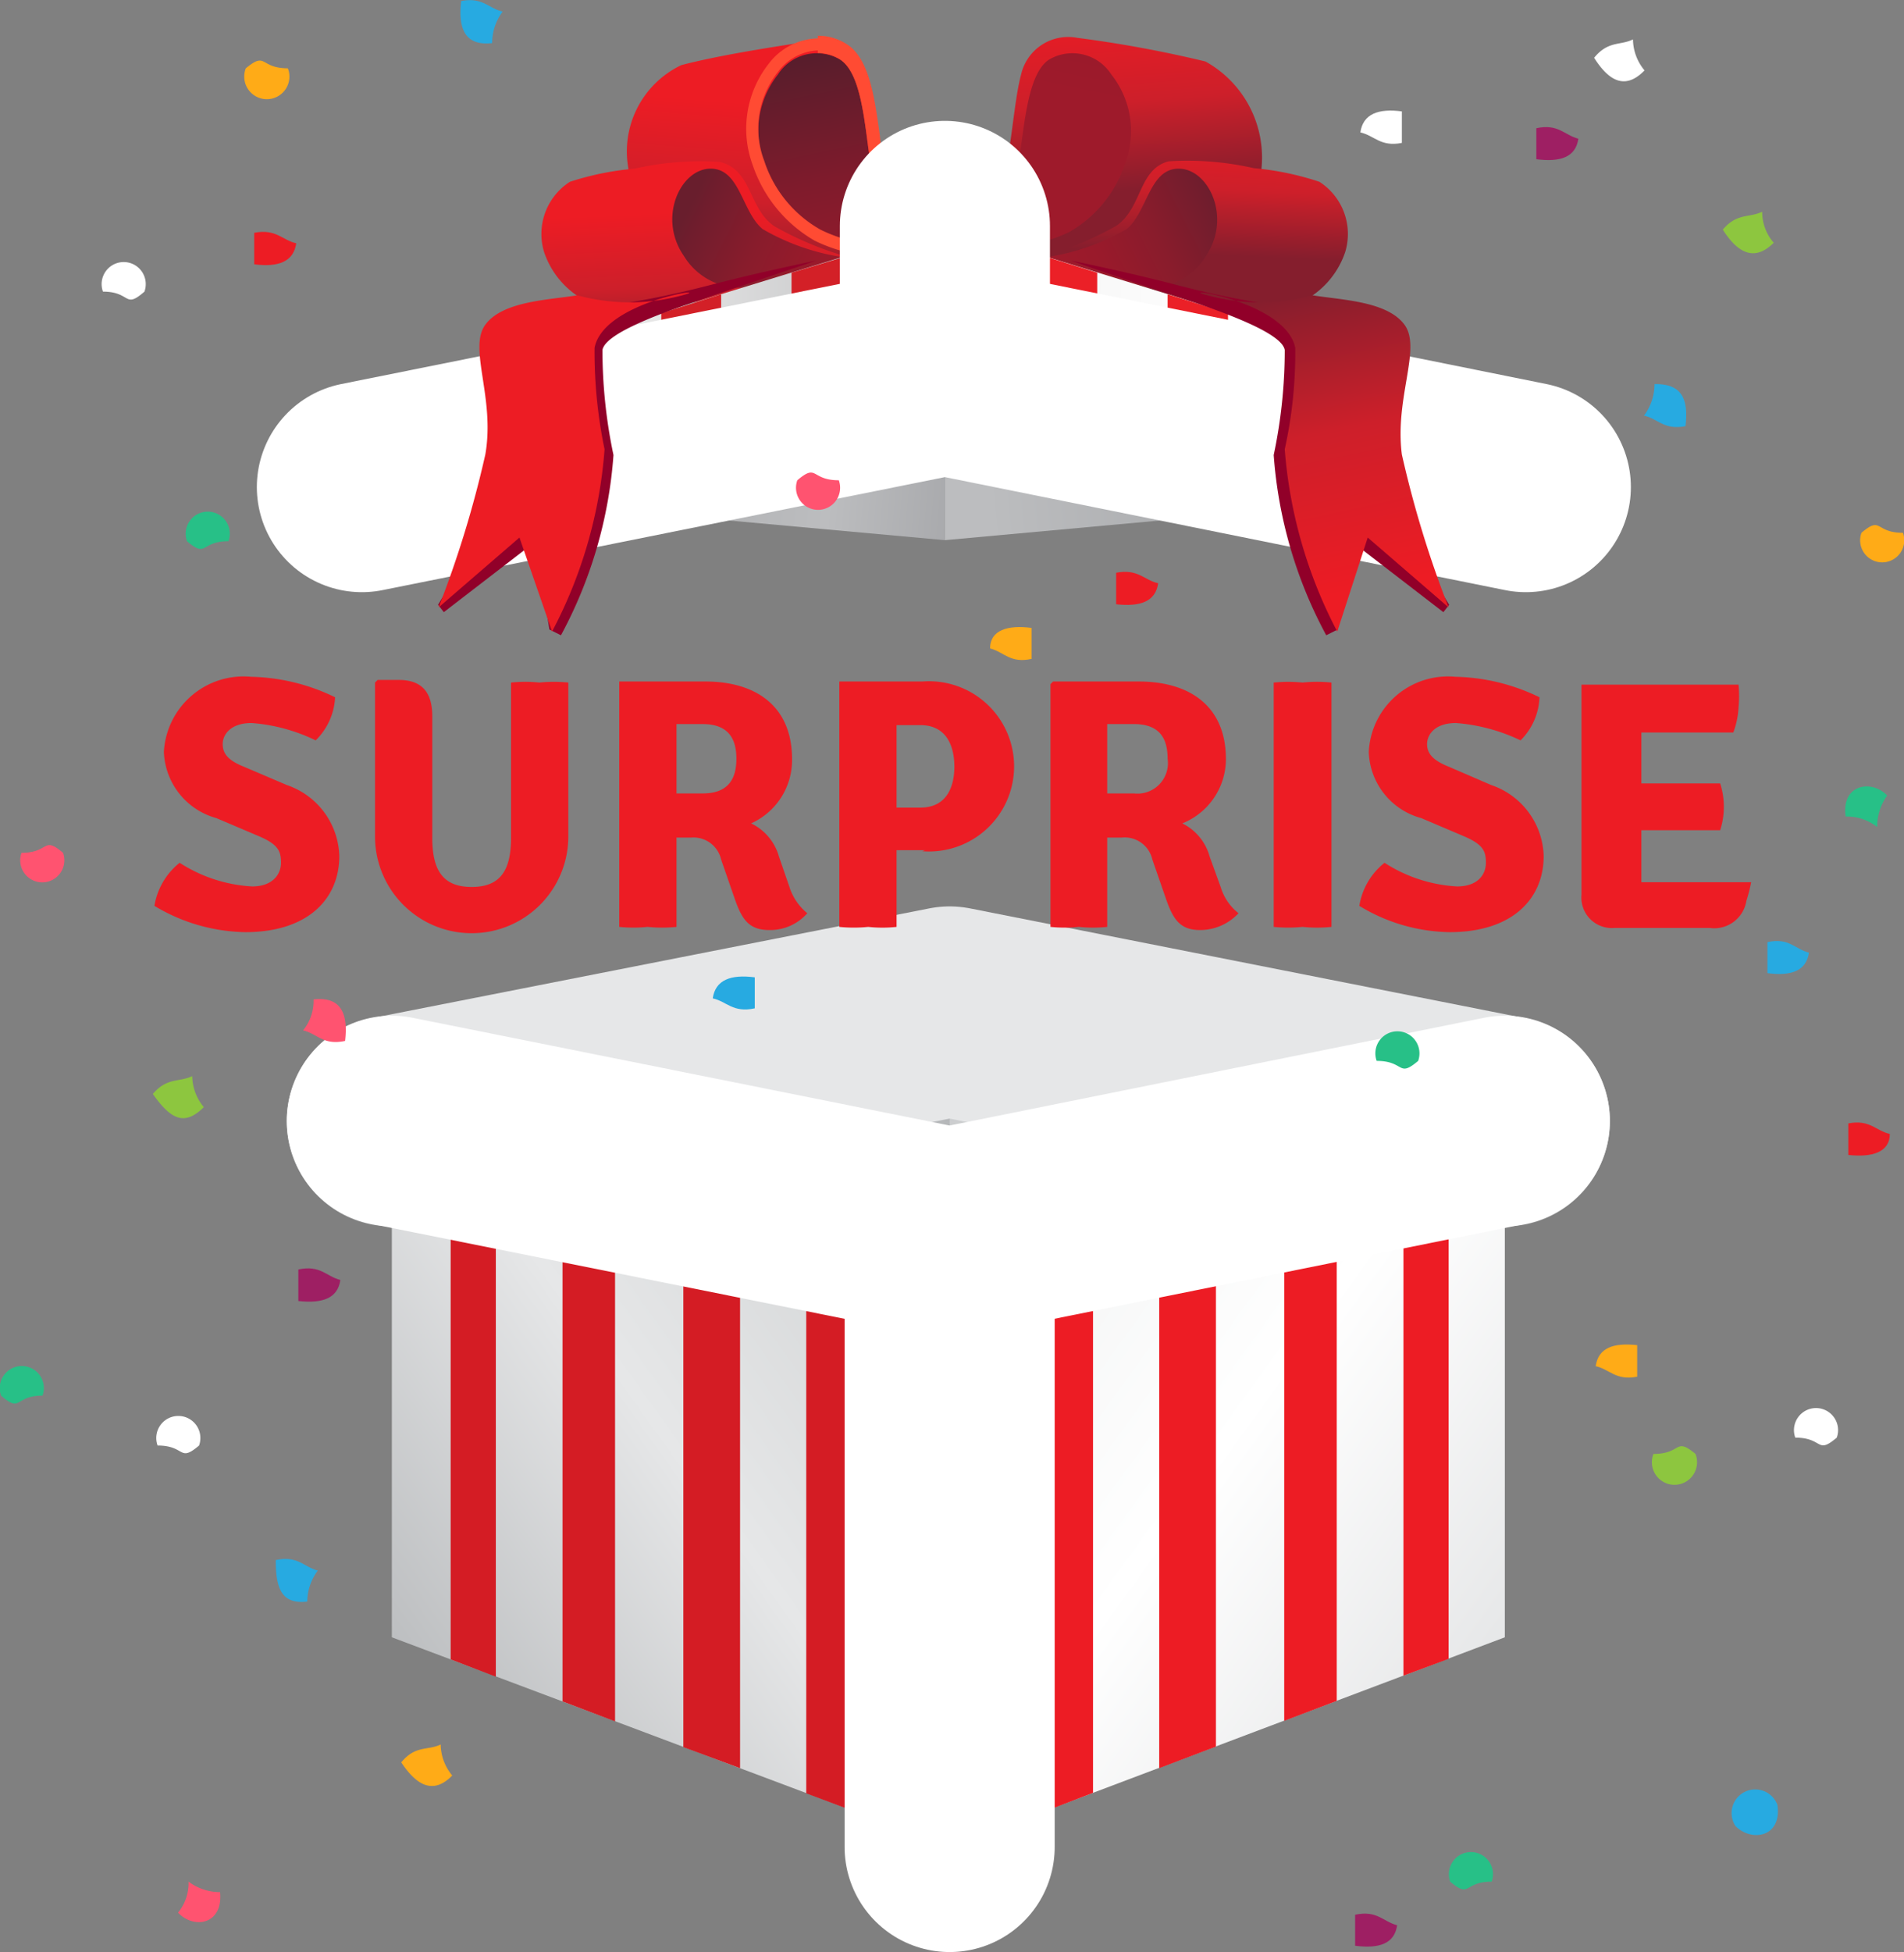 <svg viewBox="0 0 36.25 37.15" xmlns="http://www.w3.org/2000/svg" xmlns:xlink="http://www.w3.org/1999/xlink"><rect x="0" y="0" width="36.25" height="37.15" fill="#808080" stroke="none"/><linearGradient id="a" gradientUnits="userSpaceOnUse" x1="16.56" x2="18.62" y1="26.79" y2="19.28"><stop offset="0" stop-color="#bcbec0"/><stop offset=".27" stop-color="#e6e7e8"/><stop offset=".67" stop-color="#bcbec0"/><stop offset="1" stop-color="#939598"/></linearGradient><linearGradient id="b" gradientUnits="userSpaceOnUse" x1="22.54" x2="24.68" y1="19" y2="30.05"><stop offset="0" stop-color="#bcbec0"/><stop offset=".35" stop-color="#e6e7e8"/><stop offset=".67" stop-color="#bcbec0"/><stop offset="1" stop-color="#939598"/></linearGradient><linearGradient id="c" gradientUnits="userSpaceOnUse" x1="18.45" x2="7.78" y1="24.18" y2="31.81"><stop offset="0" stop-color="#d1d3d4"/><stop offset=".5" stop-color="#e6e7e8"/><stop offset="1" stop-color="#bcbec0"/></linearGradient><linearGradient id="d" gradientUnits="userSpaceOnUse" x1="17.7" x2="28.29" y1="24.14" y2="31.81"><stop offset="0" stop-color="#f1f2f2"/><stop offset=".5" stop-color="#fff"/><stop offset="1" stop-color="#e6e7e8"/></linearGradient><linearGradient id="e" gradientTransform="matrix(.98 -.2 .2 .98 1234.26 78.23)" gradientUnits="userSpaceOnUse" x1="-834.6" x2="-835.57" y1="188.35" y2="191.76"><stop offset="0" stop-color="#ed1c24"/><stop offset=".53" stop-color="#cd1f2a"/><stop offset="1" stop-color="#851e2d"/></linearGradient><linearGradient id="f" gradientTransform="matrix(.98 -.2 .2 .98 1234.26 78.23)" gradientUnits="userSpaceOnUse" x1="-834.23" x2="-834.23" y1="186.14" y2="192.83"><stop offset="0" stop-color="#3f1e2d"/><stop offset=".22" stop-color="#5b1d2c"/><stop offset=".55" stop-color="#7f1b2c"/><stop offset=".83" stop-color="#961a2b"/><stop offset="1" stop-color="#9e1a2b"/></linearGradient><linearGradient id="g" x1="-836.69" x2="-837.11" xlink:href="#e" y1="189.95" y2="192.56"/><linearGradient id="h" gradientTransform="matrix(.98 -.2 .2 .98 1234.26 78.23)" gradientUnits="userSpaceOnUse" x1="-837.64" x2="-834.94" y1="190.49" y2="192.62"><stop offset="0" stop-color="#691e2d"/><stop offset=".08" stop-color="#701d2d"/><stop offset=".43" stop-color="#891c2c"/><stop offset=".75" stop-color="#991a2b"/><stop offset="1" stop-color="#9e1a2b"/></linearGradient><linearGradient id="i" gradientTransform="matrix(-.98 -.2 -.2 .98 1263.81 78.23)" x1="718.45" x2="717.47" xlink:href="#e" y1="503.33" y2="506.79"/><linearGradient id="j" gradientTransform="matrix(-.98 -.2 -.2 .98 1263.81 78.23)" gradientUnits="userSpaceOnUse" x1="718.8" x2="718.8" y1="498.26" y2="504.95"><stop offset="0" stop-color="#3f1e2d"/><stop offset=".09" stop-color="#4d1d2d"/><stop offset=".35" stop-color="#701c2c"/><stop offset=".6" stop-color="#891b2b"/><stop offset=".82" stop-color="#991a2b"/><stop offset="1" stop-color="#9e1a2b"/></linearGradient><linearGradient id="k" gradientTransform="matrix(-.98 -.2 -.2 .98 1263.81 78.23)" x1="716.34" x2="715.92" xlink:href="#e" y1="504.99" y2="507.61"/><linearGradient id="l" gradientTransform="matrix(-.98 -.2 -.2 .98 1263.81 78.23)" x1="715.39" x2="718.09" xlink:href="#h" y1="505.54" y2="507.66"/><linearGradient id="m" gradientUnits="userSpaceOnUse" x1="5.85" x2="18.45" y1="8.23" y2="9.35"><stop offset="0" stop-color="#929497"/><stop offset=".79" stop-color="#bcbdbf"/><stop offset=".99" stop-color="#a7a8ab"/></linearGradient><linearGradient id="n" gradientUnits="userSpaceOnUse" x1="29.15" x2="18.79" y1="8.28" y2="9.26"><stop offset="0" stop-color="#929497"/><stop offset="1" stop-color="#bcbdbf"/></linearGradient><linearGradient id="o" gradientUnits="userSpaceOnUse" x1="17.99" x2="29.04" y1="6.78" y2="6.78"><stop offset="0" stop-color="#f1f1f1"/><stop offset=".5" stop-color="#fff"/><stop offset="1" stop-color="#e6e6e6"/></linearGradient><linearGradient id="p" gradientUnits="userSpaceOnUse" x1="6.89" x2="17.99" y1="6.78" y2="6.78"><stop offset="0" stop-color="#d1d2d3"/><stop offset=".5" stop-color="#e6e6e6"/><stop offset="1" stop-color="#bcbdbf"/></linearGradient><linearGradient id="q" x1="448.72" x2="449.95" xlink:href="#e" y1="438.91" y2="433.24"/><linearGradient id="r" gradientTransform="matrix(-1 0 0 1 2498.07 0)" x1="2033.33" x2="2034.55" xlink:href="#e" y1="438.91" y2="433.24"/><linearGradient id="s" x1="443.5" x2="443.5" xlink:href="#e" y1="440.72" y2="445.53"/><linearGradient id="t" x1="447.73" x2="447.73" xlink:href="#e" y1="440.72" y2="445.53"/><linearGradient id="u" x1="452.33" x2="452.33" xlink:href="#e" y1="440.72" y2="445.53"/><linearGradient id="v" x1="456.38" x2="456.38" xlink:href="#e" y1="440.72" y2="445.53"/><linearGradient id="w" x1="460.54" x2="460.54" xlink:href="#e" y1="440.72" y2="445.53"/><linearGradient id="x" x1="463.5" x2="463.5" xlink:href="#e" y1="440.72" y2="445.53"/><linearGradient id="y" x1="466.44" x2="466.44" xlink:href="#e" y1="440.72" y2="445.53"/><linearGradient id="z" x1="470.47" x2="470.47" xlink:href="#e" y1="440.72" y2="445.53"/><path d="m7.46 21.33 10.62 2.13 10.57-2.13-10.57-2.07z" fill="url(#a)"/><path d="m18.08 19.25v4.75l10.34-2.66z" fill="url(#b)"/><path d="m18.08 23.46v11.69l-10.62-3.99v-9.83z" fill="url(#c)"/><path d="m18.08 23.46v11.69l10.57-3.99v-9.83z" fill="url(#d)"/><path d="m15.35 22.91v11.22l1.12.42v-11.41z" fill="#d41c24"/><path d="m13.01 22.44v10.81l1.08.4v-10.99z" fill="#d41c24"/><path d="m10.71 21.98v10.4l1 .38v-10.58z" fill="#d41c24"/><path d="m8.58 21.55v10.03l.86.33v-10.18z" fill="#d41c24"/><path d="m19.69 23.14v11.41l1.12-.43v-11.21z" fill="#ed1c24"/><path d="m22.07 22.66v10.99l1.08-.41v-10.8z" fill="#ed1c24"/><path d="m24.45 22.18v10.57l1-.38v-10.4z" fill="#ed1c24"/><path d="m26.72 21.72v10.17l.86-.32v-10.03z" fill="#ed1c24"/><path d="m7.46 21.34 10.62-2.09 10.57 2.09" fill="none" stroke="#e6e7e8" stroke-linecap="round" stroke-linejoin="round" stroke-width="4"/><path d="m7.46 21.33 10.62 2.13 10.57-2.13" fill="none" stroke="#fff" stroke-linecap="round" stroke-linejoin="round" stroke-width="4"/><path d="m18.08 23.46v11.69" fill="none" stroke="#fff" stroke-linecap="round" stroke-linejoin="round" stroke-width="4"/><path d="m456.48 432.45a4.89 4.89 0 0 1 -.79-1.12c-.21-.54-.32-1.58-.47-2.14a.93.93 0 0 0 -1.07-.7c-.81.12-1.79.28-2.43.45a1.82 1.82 0 0 0 -1 2c.31 1.22 1.37 1.37 2 1.6a13.51 13.51 0 0 0 3.76-.09z" fill="url(#e)" transform="translate(-438.75 -427.7)"/><path d="m456.22 432.35a2.84 2.84 0 0 1 -.78-1.05c-.23-.59-.16-2.13-.7-2.47a.88.88 0 0 0 -1.18.29 1.73 1.73 0 0 0 -.26 1.69 2.33 2.33 0 0 0 1.07 1.31 3 3 0 0 0 1.85.23z" fill="url(#f)" transform="translate(-438.75 -427.7)"/><path d="m454.32 428.71a.8.8 0 0 1 .42.12c.54.34.47 1.88.7 2.47a2.84 2.84 0 0 0 .78 1.05 3.24 3.24 0 0 1 -.6 0 2.69 2.69 0 0 1 -1.25-.28 2.33 2.33 0 0 1 -1.07-1.31 1.73 1.73 0 0 1 .26-1.69 1 1 0 0 1 .76-.41m0-.23a1.21 1.21 0 0 0 -.94.49 2 2 0 0 0 -.3 1.92 2.63 2.63 0 0 0 1.18 1.44 3.06 3.06 0 0 0 1.36.31 3 3 0 0 0 .65-.07l.47-.11-.38-.3a2.52 2.52 0 0 1 -.7-1 4.84 4.84 0 0 1 -.16-.84c-.1-.72-.2-1.46-.63-1.73a1 1 0 0 0 -.55-.16z" fill="#ff4b33" transform="translate(-438.75 -427.7)"/><path d="m449.6 431.16a1.18 1.18 0 0 0 -.49 1.34 1.64 1.64 0 0 0 1.34 1.1 14 14 0 0 0 3.46-.59l1.29-.34a6.42 6.42 0 0 1 -1.7-.66c-.51-.34-.42-1.08-1.05-1.23a5.71 5.71 0 0 0 -1.62.13 5.47 5.47 0 0 0 -1.23.25z" fill="url(#g)" transform="translate(-438.75 -427.7)"/><path d="m455.36 432.64a4.3 4.3 0 0 1 -2.09-.58c-.4-.33-.43-1.16-1-1.15s-1 .94-.5 1.66a1.25 1.25 0 0 0 1.36.57c.53-.14 2.23-.5 2.23-.5z" fill="url(#h)" transform="translate(-438.75 -427.7)"/><path d="m457 432.45a4.89 4.89 0 0 0 .79-1.12c.2-.54.25-1.65.4-2.21a.92.92 0 0 1 1.07-.7 22.81 22.81 0 0 1 2.44.45 2.09 2.09 0 0 1 1.06 2.1c-.31 1.22-1.37 1.37-2 1.6a13.51 13.51 0 0 1 -3.76-.12z" fill="url(#i)" transform="translate(-438.75 -427.7)"/><path d="m457.25 432.35a2.76 2.76 0 0 0 .77-1.05c.24-.59.17-2.13.71-2.47a.88.88 0 0 1 1.18.29 1.73 1.73 0 0 1 .26 1.69 2.33 2.33 0 0 1 -1.07 1.31 3 3 0 0 1 -1.85.23z" fill="url(#j)" transform="translate(-438.75 -427.7)"/><path d="m463.87 431.16a1.18 1.18 0 0 1 .49 1.34 1.64 1.64 0 0 1 -1.34 1.1 14 14 0 0 1 -3.46-.59l-1.29-.34a6.56 6.56 0 0 0 1.73-.67c.5-.34.42-1.08 1-1.23a5.71 5.71 0 0 1 1.62.13 5.47 5.47 0 0 1 1.25.26z" fill="url(#k)" transform="translate(-438.75 -427.7)"/><path d="m458.11 432.64a4.3 4.3 0 0 0 2.09-.58c.4-.33.43-1.16 1-1.15s1 .94.51 1.66a1.25 1.25 0 0 1 -1.36.57c-.54-.14-2.24-.5-2.24-.5z" fill="url(#l)" transform="translate(-438.75 -427.7)"/><path d="m6.89 9.27 11.1-2.23 11.06 2.23z" fill="#818284"/><path d="m17.99 10.28v-1.93l-11.1-.65v1.57z" fill="url(#m)"/><path d="m29.05 9.27v-1.57l-11.06.65v1.93z" fill="url(#n)"/><path d="m17.99 7.04v-2.75l11.06 3.41v1.57z" fill="url(#o)"/><path d="m17.99 7.04v-2.75l-11.1 3.41v1.57z" fill="url(#p)"/><path d="m15.07 5.19v2.44l1.2-.24v-2.56z" fill="#d32027"/><path d="m12.59 5.96v2.17l1.14-.23v-2.3z" fill="#d32027"/><path d="m10.13 6.71v1.91l1.07-.21v-2.03z" fill="#d32027"/><path d="m7.87 7.4v1.68l.92-.19v-1.77z" fill="#d32027"/><path d="m19.7 4.82v2.57l1.19.24v-2.44z" fill="#eb2027"/><path d="m22.23 5.6v2.3l1.15.23v-2.17z" fill="#eb2027"/><path d="m24.77 6.38v2.03l1.06.21v-1.91z" fill="#eb2027"/><path d="m27.18 7.13v1.77l.92.18v-1.67z" fill="#eb2027"/><path d="m6.89 9.27 11.1-2.23 11.06 2.23" fill="none" stroke="#fff" stroke-linecap="round" stroke-linejoin="round" stroke-width="4"/><path d="m17.99 4.3v2.75" fill="none" stroke="#fff" stroke-linecap="round" stroke-linejoin="round" stroke-width="4"/><g transform="translate(-438.75 -427.7)"><path d="m449.43 439.79a8.49 8.49 0 0 0 1-3.43 9.66 9.66 0 0 1 -.21-2c.06-.34 1.26-.75 2-1l2.07-.7s-1 .2-2 .46-1.48.32-2 .41-2 0-2.28.48.57 1.29.43 2.37a15.16 15.16 0 0 1 -1.35 2.83l.11.14 1.74-1.34.27 1.67z" fill="#910029"/><path d="m449.26 439.72a8.79 8.79 0 0 0 1-3.47 9.09 9.09 0 0 1 -.19-1.93c.17-.9 2.36-1.18 1.67-1a3.81 3.81 0 0 1 -2 0c-.55.09-1.42.11-1.75.56s.19 1.39 0 2.47a20.23 20.23 0 0 1 -.89 2.91l1.54-1.33z" fill="url(#q)"/><path d="m464 439.79a8.49 8.49 0 0 1 -1-3.43 9.66 9.66 0 0 0 .21-2c-.06-.34-1.26-.75-2-1-1.25-.41-2.07-.7-2.07-.7s1 .2 2 .46 1.48.32 2 .41 2 0 2.28.48-.57 1.29-.43 2.37a15.16 15.16 0 0 0 1.35 2.83l-.11.14-1.74-1.34-.27 1.67z" fill="#910029"/><path d="m464.21 439.72a8.92 8.92 0 0 1 -1-3.47 8.5 8.5 0 0 0 .2-1.93c-.18-.9-2.36-1.18-1.67-1a3.81 3.81 0 0 0 2 0c.55.09 1.42.11 1.75.56s-.19 1.39-.05 2.47a20.23 20.23 0 0 0 .89 2.91l-1.54-1.33z" fill="url(#r)"/><path d="m442.17 444.12a2.83 2.83 0 0 0 1.38.45c.39 0 .55-.23.55-.45s-.05-.35-.43-.51l-.8-.34a1.36 1.36 0 0 1 -1-1.26 1.52 1.52 0 0 1 1.66-1.43 3.82 3.82 0 0 1 1.6.39 1.23 1.23 0 0 1 -.37.82 3.36 3.36 0 0 0 -1.22-.33c-.4 0-.55.22-.55.4s.1.31.4.43l.82.35a1.47 1.47 0 0 1 1 1.35c0 .82-.6 1.45-1.79 1.45a3.45 3.45 0 0 1 -1.73-.5 1.32 1.32 0 0 1 .48-.82z" fill="url(#s)"/><path d="m449.57 443.62a1.84 1.84 0 0 1 -3.68 0v-2.93l.05-.05h.4c.41 0 .64.2.64.69v2.31c0 .62.2.94.75.94s.75-.32.75-.94v-2.95a2.6 2.6 0 0 1 .54 0 2.74 2.74 0 0 1 .55 0z" fill="url(#t)"/><path d="m453.05 443.37a1 1 0 0 1 .53.63l.2.58a1.06 1.06 0 0 0 .34.5.94.94 0 0 1 -.72.32c-.4 0-.53-.21-.67-.62l-.25-.72a.54.54 0 0 0 -.57-.42h-.28v1.7a2.74 2.74 0 0 1 -.55 0 2.69 2.69 0 0 1 -.54 0v-4.62-.05h1.64c.94 0 1.65.45 1.65 1.48a1.32 1.32 0 0 1 -.78 1.22zm-1.42-.57h.5c.52 0 .64-.32.64-.66s-.12-.66-.64-.66h-.5z" fill="url(#u)"/><path d="m456.36 443.88h-.54v1.46a2.55 2.55 0 0 1 -.54 0 2.79 2.79 0 0 1 -.55 0v-4.62-.05h1.58a1.62 1.62 0 1 1 0 3.23zm-.54-.81h.45c.54 0 .65-.45.65-.78s-.11-.79-.65-.79h-.45z" fill="url(#v)"/><path d="m461.26 443.37a1 1 0 0 1 .52.63l.21.58a1 1 0 0 0 .34.5 1 1 0 0 1 -.73.32c-.39 0-.52-.21-.66-.62l-.25-.72a.54.54 0 0 0 -.58-.42h-.28v1.7a2.6 2.6 0 0 1 -.54 0 2.69 2.69 0 0 1 -.54 0v-4.62l.05-.05h1.63c.95 0 1.66.45 1.66 1.48a1.32 1.32 0 0 1 -.83 1.22zm-1.43-.57h.51a.58.58 0 0 0 .64-.66c0-.36-.13-.66-.64-.66h-.51z" fill="url(#w)"/><path d="m463 440.69a2.79 2.79 0 0 1 .55 0 2.69 2.69 0 0 1 .55 0v4.65a2.69 2.69 0 0 1 -.55 0 2.79 2.79 0 0 1 -.55 0z" fill="url(#x)"/><path d="m465.11 444.12a2.83 2.83 0 0 0 1.38.45c.4 0 .55-.23.55-.45s-.05-.35-.43-.51l-.8-.34a1.35 1.35 0 0 1 -1-1.26 1.51 1.51 0 0 1 1.65-1.43 3.82 3.82 0 0 1 1.6.39 1.22 1.22 0 0 1 -.36.82 3.47 3.47 0 0 0 -1.23-.33c-.4 0-.55.22-.55.4s.11.31.41.43l.81.35a1.47 1.47 0 0 1 1 1.35c0 .82-.6 1.45-1.79 1.45a3.39 3.39 0 0 1 -1.72-.5 1.31 1.31 0 0 1 .48-.82z" fill="url(#y)"/><path d="m472 444.84a.62.62 0 0 1 -.7.52h-1.81a.58.58 0 0 1 -.63-.63v-4h.05 2.94a2.29 2.29 0 0 1 0 .43 1.58 1.58 0 0 1 -.1.48h-1.75v.49.48h1.5a1.45 1.45 0 0 1 0 .89h-1.5v.5.49h2.09a2.89 2.89 0 0 1 -.09.35z" fill="url(#z)"/><path d="m471.79 462.45a.45.45 0 1 1 .8-.4c.09.62-.5.71-.8.4z" fill="#27aae1" fill-rule="evenodd"/><path d="m458.39 440.24c-.41.09-.52-.13-.79-.2 0-.35.34-.45.79-.39z" fill="#ffab17" fill-rule="evenodd"/><path d="m446.39 461.24c.27-.33.5-.22.75-.34a.94.94 0 0 0 .22.59c-.36.37-.68.19-.97-.25z" fill="#ffab17" fill-rule="evenodd"/><path d="m441.66 448.52c.27-.32.5-.22.75-.34a.94.94 0 0 0 .22.59c-.37.37-.63.23-.97-.25z" fill="#8dc63f" fill-rule="evenodd"/><path d="m471.55 432.07c.27-.32.5-.22.75-.34a.89.89 0 0 0 .22.59c-.37.37-.69.19-.97-.25z" fill="#8dc63f" fill-rule="evenodd"/><path d="m474.19 437.84c.39-.33.25 0 .79 0a.42.42 0 1 1 -.79 0z" fill="#ffab17" fill-rule="evenodd"/><path d="m443.43 429c.4-.33.26 0 .8 0a.43.43 0 1 1 -.8 0z" fill="#ffab17" fill-rule="evenodd"/><path d="m442.14 464.1a.89.89 0 0 0 .2-.59 1 1 0 0 0 .6.2c.06.62-.5.71-.8.39z" fill="#ff5370" fill-rule="evenodd"/><path d="m453.12 446.89c-.42.09-.53-.13-.8-.19.05-.35.34-.46.8-.4z" fill="#27aae1" fill-rule="evenodd"/><path d="m445.32 447.51c-.42.09-.53-.14-.8-.2a.89.89 0 0 0 .2-.59c.53-.06.66.28.6.79z" fill="#ff5370" fill-rule="evenodd"/><path d="m470.84 435.81c-.41.08-.52-.14-.79-.2a1 1 0 0 0 .2-.6c.52-.01.65.28.59.8z" fill="#27aae1" fill-rule="evenodd"/><path d="m439.16 443.93c.54 0 .4-.33.79 0a.42.42 0 1 1 -.79 0z" fill="#ff5370" fill-rule="evenodd"/><path d="m470.23 455.37c.55 0 .4-.33.8 0a.43.43 0 1 1 -.8 0z" fill="#8dc63f" fill-rule="evenodd"/><path d="m453.93 436.84c.39-.33.25 0 .79 0a.42.42 0 1 1 -.79 0z" fill="#ff5370" fill-rule="evenodd"/><path d="m474.68 442.84a1 1 0 0 0 -.19.6.92.92 0 0 0 -.6-.2c-.09-.62.5-.71.79-.4z" fill="#27c087" fill-rule="evenodd"/><path d="m472.4 445.63c.41-.09.52.13.79.2-.05.35-.34.45-.79.39z" fill="#27aae1" fill-rule="evenodd"/><path d="m464.55 464.14c.42-.09.53.13.8.2-.05.35-.34.45-.8.39z" fill="#9e1f63" fill-rule="evenodd"/><path d="m468 430.14c.42-.09.53.13.8.2-.05.35-.34.45-.8.39z" fill="#9e1f63" fill-rule="evenodd"/><path d="m444.43 451.86c.42-.09.53.13.8.2-.05.35-.34.45-.8.4z" fill="#9e1f63" fill-rule="evenodd"/><path d="m460 438.6c.42-.08.53.14.8.2-.05.35-.34.45-.8.4z" fill="#ed1c24" fill-rule="evenodd"/><path d="m443.59 432.13c.42-.08.53.14.8.2-.05.35-.34.46-.8.4z" fill="#ed1c24" fill-rule="evenodd"/><path d="m469.92 453.9c-.41.08-.52-.14-.79-.2.05-.35.34-.45.79-.4z" fill="#ffab17" fill-rule="evenodd"/><path d="m473.94 449.08c.41-.08.52.14.79.2 0 .35-.34.45-.79.4z" fill="#ed1c24" fill-rule="evenodd"/><path d="m447.53 427.72c.41-.08.52.14.79.2a1 1 0 0 0 -.2.6c-.52.06-.65-.28-.59-.8z" fill="#27aae1" fill-rule="evenodd"/><path d="m444 457.39c.42-.09.53.13.8.2a1 1 0 0 0 -.2.59c-.5.06-.6-.27-.6-.79z" fill="#27aae1" fill-rule="evenodd"/><path d="m467.15 463.51c-.54 0-.4.33-.79 0a.42.42 0 1 1 .79 0z" fill="#27c087" fill-rule="evenodd"/><path d="m439.56 454.26c-.54 0-.4.34-.79 0a.42.42 0 1 1 .79 0z" fill="#27c087" fill-rule="evenodd"/><path d="m443.1 438c-.54 0-.4.33-.79 0a.42.42 0 1 1 .79 0z" fill="#27c087" fill-rule="evenodd"/><path d="m465.75 447.89c-.39.33-.25 0-.79 0a.42.42 0 1 1 .79 0z" fill="#27c087" fill-rule="evenodd"/><path d="m442.54 455.21c-.39.33-.25 0-.79 0a.42.42 0 1 1 .79 0z" fill="#fff" fill-rule="evenodd"/><path d="m473.72 455.06c-.39.33-.25 0-.79 0a.42.42 0 1 1 .79 0z" fill="#fff" fill-rule="evenodd"/><path d="m441.5 433.25c-.39.34-.25 0-.79 0a.42.42 0 1 1 .79 0z" fill="#fff" fill-rule="evenodd"/><path d="m465.44 430.42c-.41.08-.52-.14-.79-.2.05-.35.34-.46.79-.4z" fill="#fff" fill-rule="evenodd"/><path d="m469.1 428.8c.27-.33.5-.23.74-.35a.94.94 0 0 0 .22.59c-.37.38-.68.2-.96-.24z" fill="#fff" fill-rule="evenodd"/></g></svg>